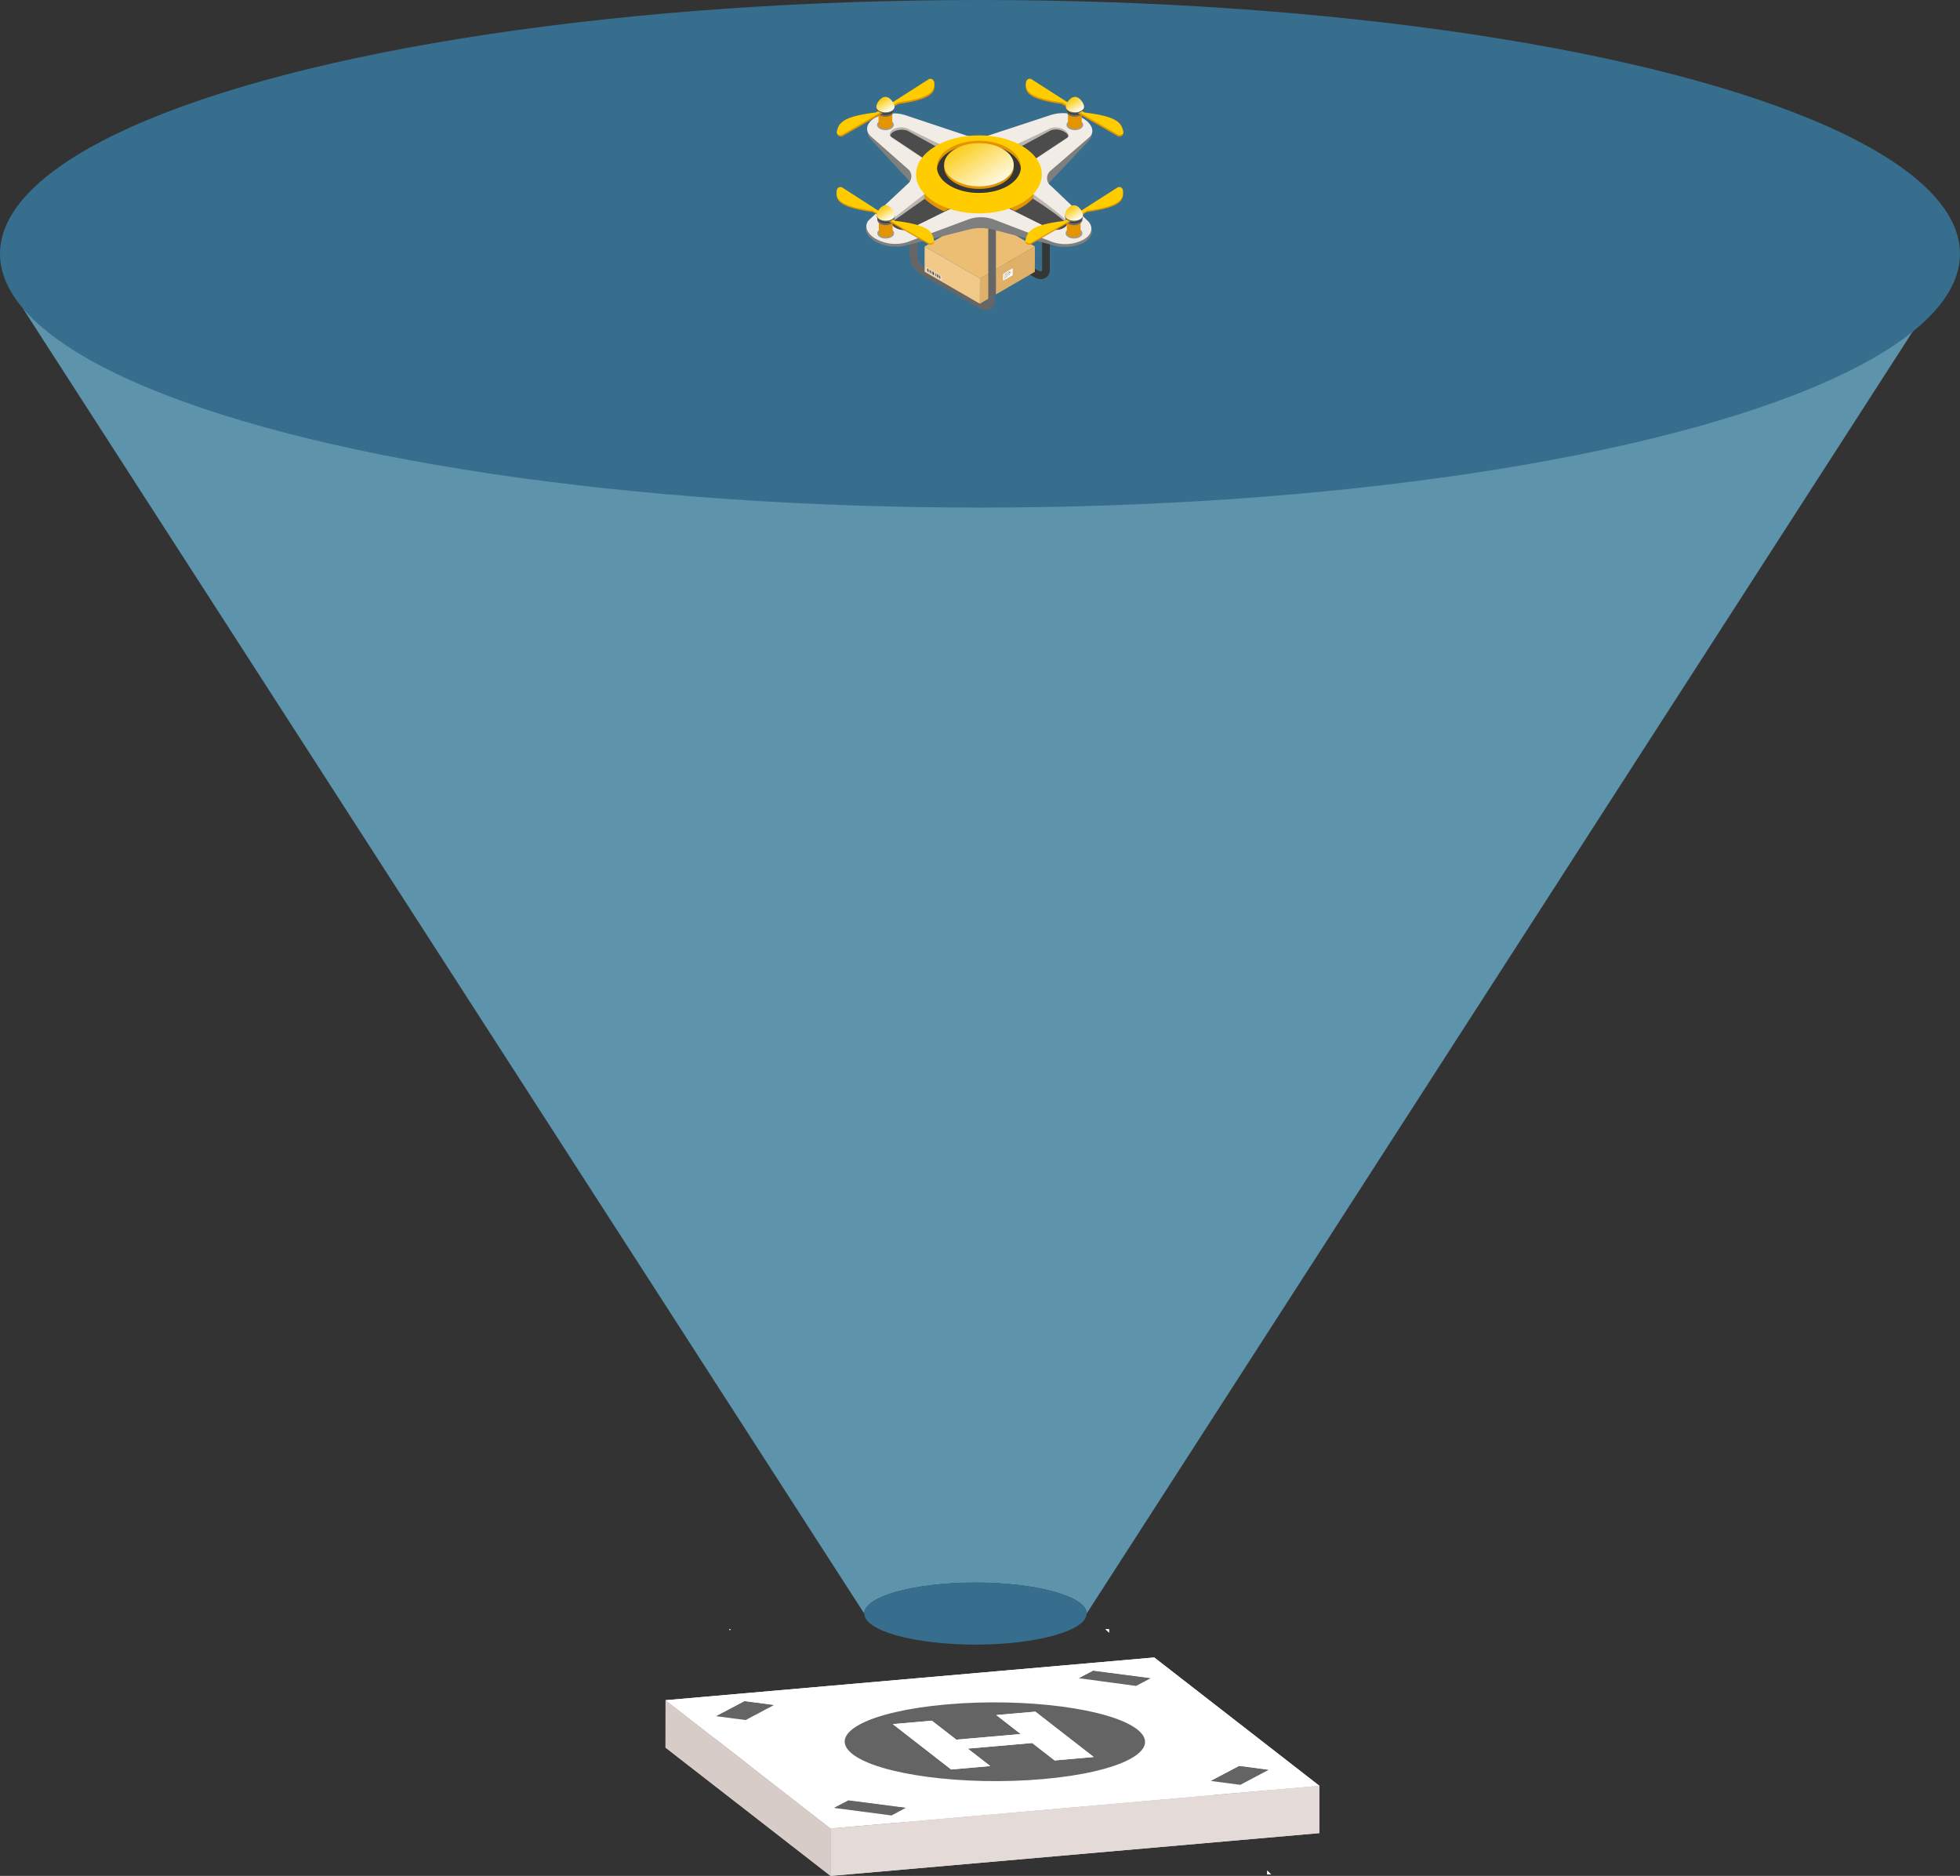 <svg xmlns="http://www.w3.org/2000/svg" xmlns:xlink="http://www.w3.org/1999/xlink" viewBox="0 0 369.67 353.83"><rect x="0" y="0" width="369.67" height="353.83" fill="#333333" stroke="none"/><defs><style>.cls-1{fill:#fafdfe;}.cls-2{fill:#0b3140;}.cls-3{fill:#0d394a;}.cls-4{fill:#fdb813;}.cls-5{fill:#867f7e;}.cls-6{fill:#9b9492;}.cls-7{fill:#e4dad8;}.cls-8{fill:#d7ccc8;}.cls-9{fill:#376e8d;}.cls-10{fill:#fff;}.cls-11{fill:#646464;}.cls-12{fill:#5d93ab;}.cls-13,.cls-31{fill:#363634;}.cls-14,.cls-30{fill:#666;}.cls-15{fill:#deb068;}.cls-16{fill:#f1c989;}.cls-17{fill:#ebbe73;}.cls-18{fill:#998376;}.cls-19{fill:#8a766a;}.cls-20{fill:#6d5041;}.cls-21{fill:#7f6d62;}.cls-22{fill:#f7e8d5;}.cls-23{fill:#474646;}.cls-24{fill:#292623;}.cls-25{fill:#7f7f7f;}.cls-25,.cls-26,.cls-27,.cls-28,.cls-29,.cls-30,.cls-31,.cls-32,.cls-33,.cls-34,.cls-35,.cls-36,.cls-37,.cls-38,.cls-39{fill-rule:evenodd;}.cls-26{fill:#f1ece6;}.cls-27{fill:#bcb5ad;}.cls-28{fill:#a39a8f;}.cls-29{fill:#e39400;}.cls-32{fill:#575756;}.cls-33{fill:#fc0;}.cls-34{fill:url(#GradientFill_1);}.cls-35{fill:url(#GradientFill_1-2);}.cls-36{fill:#4c4c4c;}.cls-37{fill:url(#GradientFill_1-3);}.cls-38{fill:url(#GradientFill_1-4);}.cls-39{fill:url(#GradientFill_1-5);}</style><linearGradient id="GradientFill_1" x1="1028.63" y1="-84.18" x2="1030.24" y2="-81.61" gradientTransform="translate(-826.78 102.8)" gradientUnits="userSpaceOnUse"><stop offset="0" stop-color="#fbc800"/><stop offset="1" stop-color="#fff"/></linearGradient><linearGradient id="GradientFill_1-2" x1="992.87" y1="-84.18" x2="994.47" y2="-81.61" xlink:href="#GradientFill_1"/><linearGradient id="GradientFill_1-3" x1="1028.43" y1="-63.74" x2="1030.04" y2="-61.17" xlink:href="#GradientFill_1"/><linearGradient id="GradientFill_1-4" x1="992.96" y1="-63.74" x2="994.57" y2="-61.17" xlink:href="#GradientFill_1"/><linearGradient id="GradientFill_1-5" x1="1008.12" y1="-76.97" x2="1014.7" y2="-66.43" xlink:href="#GradientFill_1"/></defs><title>资源 2</title><g id="图层_2" data-name="图层 2"><g id="图层_1-2" data-name="图层 1"><polygon class="cls-1" points="239.01 353.55 239.73 353.55 239.01 352.82 239.01 353.55"/><polygon class="cls-1" points="239.01 353.55 239.73 353.55 239.01 352.82 239.01 353.55"/><polygon class="cls-1" points="209.17 307.28 208.49 307.28 209.17 307.95 209.17 307.28"/><polygon class="cls-1" points="137.6 307.28 137.6 307.52 137.84 307.28 137.6 307.28"/><polygon class="cls-2" points="206.22 324.07 206.22 315.14 217.04 316.55 217.03 325.49 206.22 324.07"/><polygon class="cls-3" points="203.45 325.53 203.46 316.6 206.22 315.14 206.22 324.07 203.45 325.53"/><polygon class="cls-4" points="214.28 318.01 203.46 316.6 206.22 315.14 217.04 316.55 214.28 318.01"/><polygon class="cls-5" points="203.45 325.53 203.46 316.6 214.28 318.01 214.27 326.95 203.45 325.53"/><polygon class="cls-6" points="214.27 326.95 214.28 318.01 217.04 316.55 217.03 325.49 214.27 326.95"/><polygon class="cls-2" points="140.4 329.83 140.41 320.89 145.98 321.62 145.97 330.56 140.4 329.83"/><polygon class="cls-3" points="135.04 332.66 135.05 323.72 140.41 320.89 140.4 329.83 135.04 332.66"/><polygon class="cls-6" points="140.62 333.39 140.63 324.45 145.98 321.62 145.97 330.56 140.62 333.39"/><polygon class="cls-5" points="135.04 332.66 135.05 323.72 140.63 324.45 140.62 333.39 135.04 332.66"/><polygon class="cls-2" points="233.7 342.05 233.71 333.11 239.28 333.84 239.27 342.78 233.7 342.05"/><polygon class="cls-3" points="228.34 344.88 228.35 335.94 233.71 333.11 233.7 342.05 228.34 344.88"/><polygon class="cls-5" points="228.34 344.88 228.35 335.94 233.93 336.67 233.92 345.61 228.34 344.88"/><polygon class="cls-6" points="233.92 345.61 233.93 336.67 239.28 333.84 239.27 342.78 233.92 345.61"/><polygon class="cls-2" points="160.02 348.5 160.03 339.57 170.87 340.98 170.86 349.92 160.02 348.5"/><polygon class="cls-3" points="157.26 349.96 157.27 341.02 160.03 339.57 160.02 348.5 157.26 349.96"/><polygon class="cls-5" points="157.26 349.96 157.27 341.02 168.11 342.44 168.1 351.38 157.26 349.96"/><polygon class="cls-6" points="168.1 351.38 168.11 342.44 170.87 340.98 170.86 349.92 168.1 351.38"/><polygon class="cls-4" points="140.63 324.45 135.05 323.72 140.41 320.89 145.98 321.62 140.63 324.45"/><polygon class="cls-4" points="233.93 336.67 228.35 335.94 233.71 333.11 239.28 333.84 233.93 336.67"/><polygon class="cls-4" points="168.11 342.44 157.27 341.02 160.03 339.57 170.87 340.98 168.11 342.44"/><path class="cls-1" d="M156.66,344.89l-31.13-24.2,92.17-8.06,31.14,24.2Zm11.45-2.45,2.76-1.46L160,339.57,157.27,341l10.84,1.42m-27.7-21.55-5.36,2.83,5.58.73,5.35-2.83-5.57-.73m93.3,12.22-5.36,2.83,5.58.73,5.35-2.83-5.57-.73m-27.49-18-2.76,1.45L214.28,318l2.76-1.46-10.82-1.41"/><polygon class="cls-7" points="156.65 353.83 156.66 344.89 248.84 336.83 248.83 345.76 156.65 353.83"/><polygon class="cls-8" points="125.52 329.63 125.53 320.69 156.66 344.89 156.65 353.83 125.52 329.63"/><path class="cls-9" d="M196.7,335.57c-14.82,1.3-30.89-.81-35.89-4.7s2.95-8.09,17.77-9.39,30.88.81,35.89,4.7S211.52,334.27,196.7,335.57Zm-1.42-12.72-7.37.64,4.61,3.58-12.15,1.07-4.61-3.58-7.37.64,11,8.56,7.37-.65-4.24-3.29,12.15-1.06,4.24,3.29,7.36-.65-11-8.55"/><polygon class="cls-10" points="206.28 331.4 198.92 332.05 194.68 328.76 182.53 329.82 186.77 333.11 179.4 333.75 168.39 325.2 175.76 324.56 180.37 328.13 192.52 327.07 187.91 323.49 195.28 322.85 206.28 331.4"/><polygon class="cls-1" points="209.17 307.28 208.49 307.28 209.17 307.95 209.17 307.28"/><polygon class="cls-1" points="137.6 307.28 137.6 307.52 137.84 307.28 137.6 307.28"/><polygon class="cls-2" points="206.22 324.07 206.22 315.14 217.04 316.55 217.03 325.49 206.22 324.07"/><polygon class="cls-3" points="203.45 325.53 203.46 316.6 206.22 315.14 206.22 324.07 203.45 325.53"/><polygon class="cls-11" points="214.28 318.01 203.46 316.6 206.22 315.14 217.04 316.55 214.28 318.01"/><polygon class="cls-5" points="203.45 325.53 203.46 316.6 214.28 318.01 214.27 326.95 203.45 325.53"/><polygon class="cls-6" points="214.27 326.95 214.28 318.01 217.04 316.55 217.03 325.49 214.27 326.95"/><polygon class="cls-2" points="140.4 329.83 140.41 320.89 145.98 321.62 145.97 330.56 140.4 329.83"/><polygon class="cls-3" points="135.04 332.66 135.05 323.72 140.41 320.89 140.4 329.83 135.04 332.66"/><polygon class="cls-6" points="140.62 333.39 140.63 324.45 145.98 321.62 145.97 330.56 140.62 333.39"/><polygon class="cls-5" points="135.04 332.66 135.05 323.72 140.63 324.45 140.62 333.39 135.04 332.66"/><polygon class="cls-2" points="233.7 342.05 233.71 333.11 239.28 333.84 239.27 342.78 233.7 342.05"/><polygon class="cls-3" points="228.34 344.88 228.35 335.94 233.71 333.11 233.7 342.05 228.34 344.88"/><polygon class="cls-5" points="228.34 344.88 228.35 335.94 233.93 336.67 233.92 345.61 228.34 344.88"/><polygon class="cls-6" points="233.92 345.61 233.93 336.67 239.28 333.84 239.27 342.78 233.92 345.61"/><polygon class="cls-2" points="160.02 348.5 160.03 339.57 170.87 340.98 170.86 349.92 160.02 348.5"/><polygon class="cls-3" points="157.26 349.96 157.27 341.02 160.03 339.57 160.02 348.5 157.26 349.96"/><polygon class="cls-5" points="157.26 349.96 157.27 341.02 168.11 342.44 168.1 351.38 157.26 349.96"/><polygon class="cls-6" points="168.1 351.38 168.11 342.44 170.87 340.98 170.86 349.92 168.1 351.38"/><polygon class="cls-11" points="140.63 324.45 135.05 323.72 140.41 320.89 145.98 321.62 140.63 324.45"/><polygon class="cls-11" points="233.93 336.67 228.35 335.94 233.71 333.11 239.28 333.84 233.93 336.67"/><polygon class="cls-11" points="168.11 342.44 157.27 341.02 160.03 339.57 170.87 340.98 168.11 342.44"/><path class="cls-10" d="M156.66,344.89l-31.13-24.2,92.17-8.06,31.14,24.2Zm11.45-2.45,2.76-1.46L160,339.57,157.27,341l10.84,1.42m-27.7-21.55-5.36,2.83,5.58.73,5.35-2.83-5.57-.73m93.3,12.22-5.36,2.83,5.58.73,5.35-2.83-5.57-.73m-27.49-18-2.76,1.45L214.28,318l2.76-1.46-10.82-1.41"/><polygon class="cls-7" points="156.65 353.83 156.66 344.89 248.84 336.83 248.83 345.76 156.65 353.83"/><polygon class="cls-8" points="125.52 329.63 125.53 320.69 156.66 344.89 156.65 353.83 125.52 329.63"/><path class="cls-11" d="M196.7,335.57c-14.82,1.3-30.89-.81-35.89-4.7s2.95-8.09,17.77-9.39,30.88.81,35.89,4.7S211.52,334.27,196.7,335.57Zm-1.42-12.72-7.37.64,4.61,3.58-12.15,1.07-4.61-3.58-7.37.64,11,8.56,7.37-.65-4.24-3.29,12.15-1.06,4.24,3.29,7.36-.65-11-8.55"/><polygon class="cls-10" points="206.28 331.4 198.92 332.05 194.68 328.76 182.53 329.82 186.77 333.11 179.4 333.75 168.39 325.2 175.76 324.56 180.37 328.13 192.52 327.07 187.91 323.49 195.28 322.85 206.28 331.4"/><path class="cls-12" d="M183.93,94.68c-87.1,0-160.11-15.6-179.67-36.6L163,304.35c0-3.23,9.38-5.84,20.95-5.84s21,2.61,21,5.84L363.67,58C344.23,79,271.14,94.68,183.93,94.68Z"/><ellipse class="cls-9" cx="184.83" cy="47.87" rx="184.83" ry="47.87"/><ellipse class="cls-9" cx="183.97" cy="304.35" rx="20.96" ry="5.85"/><path class="cls-13" d="M196.32,52.64a2.61,2.61,0,0,1-1.29-.38L184.19,46A4.62,4.62,0,0,1,182,42.45V27.8A1.67,1.67,0,0,1,183.63,26a2.64,2.64,0,0,1,1.29.38l10.83,6.23A4.59,4.59,0,0,1,198,36.18V50.83A1.67,1.67,0,0,1,196.32,52.64ZM183.63,27.45c-.09,0-.22,0-.22.35V42.45a3.19,3.19,0,0,0,1.51,2.32L195.75,51a1.14,1.14,0,0,0,.57.19c.09,0,.22,0,.22-.35V36.18A3.19,3.19,0,0,0,195,33.86l-10.84-6.22A1.09,1.09,0,0,0,183.63,27.45Z"/><path class="cls-14" d="M185.94,58.47a2.54,2.54,0,0,1-1.29-.38l-10.83-6.22a4.61,4.61,0,0,1-2.24-3.59V33.63a1.67,1.67,0,0,1,1.67-1.81,2.68,2.68,0,0,1,1.3.38l10.83,6.23A4.62,4.62,0,0,1,187.62,42V56.66A1.67,1.67,0,0,1,185.94,58.47ZM173.25,33.28c-.09,0-.21,0-.21.35V48.28a3.15,3.15,0,0,0,1.51,2.32l10.83,6.23a1.23,1.23,0,0,0,.56.19c.1,0,.22,0,.22-.36V42a3.16,3.16,0,0,0-1.51-2.32l-10.83-6.22A1.14,1.14,0,0,0,173.25,33.28Z"/><polygon class="cls-15" points="195.19 46.5 195.18 51.27 184.81 57.29 184.83 52.52 195.19 46.5"/><polygon class="cls-16" points="184.83 52.52 184.81 57.29 174.38 51.26 174.39 46.49 184.83 52.52"/><polygon class="cls-17" points="195.19 46.5 184.83 52.52 174.39 46.49 184.75 40.47 195.19 46.5"/><polygon class="cls-14" points="186.39 51.68 186.39 56.44 187.84 55.6 187.84 50.83 186.39 51.68"/><path class="cls-14" d="M186.39,42v9.73l1.45-.85V42.06l-1.68-1A2.09,2.09,0,0,1,186.39,42Z"/><polyline class="cls-10" points="191 51.9 189.2 52.94 189.2 51.65 191 50.61"/><polygon class="cls-18" points="190.5 51.17 189.41 51.8 189.41 51.73 190.5 51.1 190.5 51.17"/><polygon class="cls-18" points="190.76 51.43 189.68 52.06 189.68 51.99 190.76 51.36 190.76 51.43"/><polygon class="cls-19" points="190.08 51.61 189.41 52 189.41 51.93 190.08 51.54 190.08 51.61"/><polygon class="cls-20" points="190.49 51.38 190.22 51.53 190.22 51.46 190.49 51.3 190.49 51.38"/><polygon class="cls-21" points="190.49 51.38 190.22 51.53 190.22 51.46 190.49 51.3 190.49 51.38"/><polygon class="cls-21" points="190.08 52.04 189.41 52.43 189.41 52.36 190.08 51.97 190.08 52.04"/><polygon class="cls-21" points="190.49 51.81 190.22 51.97 190.22 51.9 190.49 51.74 190.49 51.81"/><polygon class="cls-21" points="190.73 51.24 190.6 51.31 190.6 51.24 190.73 51.17 190.73 51.24"/><polygon class="cls-18" points="189.68 52.47 189.41 52.63 189.41 52.56 189.68 52.4 189.68 52.47"/><polygon class="cls-21" points="189.92 52.33 189.8 52.4 189.8 52.33 189.92 52.26 189.92 52.33"/><polygon class="cls-21" points="189.54 52.14 189.41 52.21 189.41 52.14 189.54 52.07 189.54 52.14"/><polygon class="cls-22" points="177.6 52.07 174.61 50.34 174.61 51.15 177.6 52.87 177.6 52.07"/><polygon class="cls-23" points="174.82 50.58 174.76 50.54 174.76 51.12 174.82 51.15 174.82 50.58"/><polygon class="cls-23" points="175.07 50.72 174.93 50.63 174.93 51.21 175.07 51.3 175.07 50.72"/><polygon class="cls-23" points="175.21 50.8 175.15 50.77 175.15 51.34 175.21 51.37 175.21 50.8"/><polygon class="cls-23" points="175.35 50.88 175.3 50.85 175.3 51.43 175.35 51.46 175.35 50.88"/><polygon class="cls-23" points="175.59 51.02 175.41 50.91 175.41 51.49 175.59 51.6 175.59 51.02"/><polygon class="cls-24" points="175.75 51.11 175.7 51.08 175.7 51.66 175.75 51.69 175.75 51.11"/><polygon class="cls-23" points="176.12 51.33 175.88 51.19 175.88 51.76 176.12 51.9 176.12 51.33"/><polygon class="cls-23" points="176.26 51.41 176.2 51.37 176.2 51.95 176.26 51.98 176.26 51.41"/><polygon class="cls-23" points="176.52 51.56 176.4 51.48 176.4 52.06 176.52 52.13 176.52 51.56"/><polygon class="cls-23" points="176.66 51.63 176.72 51.67 176.72 52.25 176.66 52.21 176.66 51.63"/><polygon class="cls-23" points="176.97 51.82 176.76 51.69 176.76 52.27 176.97 52.39 176.97 51.82"/><polygon class="cls-23" points="177.06 51.87 177.03 51.85 177.03 52.43 177.06 52.45 177.06 51.87"/><polygon class="cls-23" points="177.31 52.01 177.17 51.93 177.17 52.51 177.31 52.59 177.31 52.01"/><polygon class="cls-23" points="177.45 52.09 177.41 52.07 177.41 52.64 177.45 52.67 177.45 52.09"/><path class="cls-25" d="M198.41,46.19l-10.85-2.81a9.39,9.39,0,0,0-4.82-.09l-11.57,2.93a8.22,8.22,0,0,1-6.07-.65c-1.68-1-2.41-2.61-1.12-3.58l7.3-5.45c1-.74.67-1.94-.17-2.84l-6.8-7.35c-1.09-1.18-.87-2.62.7-3.55a7.37,7.37,0,0,1,6-.42l10.8,4.05a7,7,0,0,0,4.81.09l11.6-4.26a7.51,7.51,0,0,1,6.07.65c1.68,1,2.15,2.5,1.12,3.58l-7.32,7.74a1.79,1.79,0,0,0,.16,2.83l6.87,5.16c1.4,1.06.87,2.62-.7,3.55A8.22,8.22,0,0,1,198.41,46.19Z"/><path class="cls-26" d="M198.41,45.61l-10.85-4.17a7.13,7.13,0,0,0-4.82-.09l-11.57,4.3A7.61,7.61,0,0,1,165.1,45c-1.68-1-2.23-2.54-1.12-3.58l7.3-6.81a1.81,1.81,0,0,0-.17-2.84l-6.8-6c-1.29-1.12-.87-2.62.7-3.54a7.55,7.55,0,0,1,6-.42l10.8,3.6a7.55,7.55,0,0,0,4.81.09l11.6-3.82a7.72,7.72,0,0,1,6.07.66c1.68,1,2.31,2.55,1.12,3.58l-7.32,6.33a1.82,1.82,0,0,0,.16,2.84l6.87,6.53c1.19,1.12.87,2.62-.7,3.54A7.4,7.4,0,0,1,198.41,45.61Z"/><path class="cls-27" d="M198,43.15l-12.11-6a2.9,2.9,0,0,0-2.11,0l-12.32,6.06a3.14,3.14,0,0,1-2.66-.29c-.73-.43-1-1.11-.49-1.57l10.18-8c.43-.34.63,0,.19-.4l-10.5-7c-.67-.45-.38-1.15.3-1.56a3.35,3.35,0,0,1,2.64-.18l12.25,6a2.9,2.9,0,0,0,2.11,0l12.61-6a3.1,3.1,0,0,1,2.66.29c.73.43,1,1.11.49,1.56L190.54,33.1c-.48.31,7.43,5.47,10.43,8.32.52.49.38,1.14-.31,1.55A3.22,3.22,0,0,1,198,43.15Z"/><path class="cls-28" d="M202.73,24.55c.87,0,1.58-.45,1.58-1s-.71-1-1.58-1-1.59.45-1.59,1S201.85,24.55,202.73,24.55Z"/><path class="cls-29" d="M202.73,20.76a1.38,1.38,0,0,0-1.24.56h-.06c0,.26,0,2.06,0,2.18,0,.43.58.8,1.3.8s1.29-.36,1.29-.8V21.32H204A1.37,1.37,0,0,0,202.73,20.76Z"/><path class="cls-30" d="M202.73,20a1.69,1.69,0,0,0-1.52.69h-.07V21c0,.55.71,1,1.59,1s1.58-.44,1.58-1v-.29h-.07A1.68,1.68,0,0,0,202.73,20Z"/><path class="cls-31" d="M202.73,21.63c.87,0,1.58-.44,1.58-1s-.71-1-1.58-1-1.59.44-1.59,1S201.85,21.63,202.73,21.63Z"/><path class="cls-32" d="M202.73,21.13c.57,0,1-.29,1-.64s-.46-.64-1-.64-1,.29-1,.64S202.16,21.13,202.73,21.13Z"/><path class="cls-29" d="M194.48,15.18c2.59,1.56,5.27,3.8,8.16,5.22l1.94,1c5.93.74,6.87,1.91,7.23,3.82.08.39-.65.67-1,.47l-10.56-6.08c-6.46-.91-6.95-2.24-6.78-3.91A.69.69,0,0,1,194.48,15.18Z"/><path class="cls-33" d="M194.55,14.94l8.15,5.22,1.85,1.06c5.92.74,7,1.8,7.33,3.71.07.39-.66.67-1,.47l-10.55-6.08c-6.47-.91-7-2.24-6.78-3.91A.68.68,0,0,1,194.55,14.94Z"/><path class="cls-30" d="M202.74,19.28c.95,0,1.72.47,1.72,1.06s-.77,1.06-1.72,1.06S201,20.93,201,20.34,201.8,19.28,202.74,19.28Z"/><path class="cls-34" d="M202.74,18.27c-.94,0-1.71,1.27-1.71,1.86s.77,1.06,1.71,1.06,1.72-.48,1.72-1.06S203.69,18.27,202.74,18.27Z"/><path class="cls-28" d="M167,24.55c.87,0,1.58-.45,1.58-1s-.71-1-1.58-1-1.59.45-1.59,1S166.12,24.55,167,24.55Z"/><path class="cls-29" d="M167,20.76a1.37,1.37,0,0,1,1.23.56h.06c0,.26,0,2.06,0,2.18,0,.43-.58.8-1.29.8s-1.3-.36-1.3-.8V21.32h.06A1.38,1.38,0,0,1,167,20.76Z"/><path class="cls-30" d="M167,20a1.68,1.68,0,0,1,1.51.69h.07V21c0,.55-.71,1-1.58,1s-1.59-.44-1.59-1v-.29h.07A1.69,1.69,0,0,1,167,20Z"/><path class="cls-31" d="M167,21.63c.87,0,1.58-.44,1.58-1s-.71-1-1.58-1-1.59.44-1.59,1S166.12,21.63,167,21.63Z"/><path class="cls-32" d="M167,21.13c.57,0,1-.29,1-.64s-.47-.64-1-.64-1,.29-1,.64S166.42,21.13,167,21.13Z"/><path class="cls-29" d="M175.24,15.18c-2.59,1.56-5.27,3.8-8.16,5.22l-1.94,1c-5.93.74-6.87,1.91-7.23,3.82-.08.39.65.67,1,.47l10.56-6.08c6.46-.91,6.95-2.24,6.78-3.91A.69.69,0,0,0,175.24,15.18Z"/><path class="cls-33" d="M175.17,14.94,167,20.16l-1.85,1.06c-5.92.74-7,1.8-7.33,3.71-.07.39.66.67,1,.47l10.55-6.08c6.47-.91,7-2.24,6.78-3.91A.68.68,0,0,0,175.17,14.94Z"/><path class="cls-30" d="M167,19.28c-.95,0-1.72.47-1.72,1.06S166,21.4,167,21.4s1.71-.47,1.71-1.06S167.92,19.28,167,19.28Z"/><path class="cls-35" d="M167,18.27c-.95,0-1.72,1.27-1.72,1.86s.77,1.06,1.72,1.06,1.71-.48,1.71-1.06S167.92,18.27,167,18.27Z"/><path class="cls-36" d="M168.14,42.08a.72.72,0,0,1,.2-.3l10.18-7.18c.46-.33.35-.87-.08-1.25l0,0,.1-.06c.45-.31.63,0,.19-.4l-10.5-7a.94.94,0,0,1-.32-.35,1.37,1.37,0,0,1,.62-.7,3.35,3.35,0,0,1,2.64-.18l12.25,6.8a2.79,2.79,0,0,0,2.11,0l12.61-6.85a3,3,0,0,1,2.66.29,1.55,1.55,0,0,1,.71.76,1,1,0,0,1-.22.29L190.54,33.1c-.11.07.18.36.71.8l-.72.53c-.44.33,7.44,4.65,10.44,7.5a1,1,0,0,1,.27.4,1.25,1.25,0,0,1-.58.64,3.22,3.22,0,0,1-2.63.18l-12.11-6a2.9,2.9,0,0,0-2.11,0l-12.32,6.06a3.14,3.14,0,0,1-2.66-.29A1.46,1.46,0,0,1,168.14,42.08Z"/><path class="cls-28" d="M202.56,45c.88,0,1.59-.44,1.59-1s-.71-1-1.59-1-1.59.44-1.59,1S201.69,45,202.56,45Z"/><path class="cls-29" d="M202.56,41.2a1.36,1.36,0,0,1,1.24.57h0c0,.26,0,2,0,2.17,0,.44-.58.81-1.3.81s-1.29-.36-1.29-.81V41.77h.06A1.36,1.36,0,0,1,202.56,41.2Z"/><path class="cls-30" d="M202.56,40.47a1.69,1.69,0,0,1,1.52.69h.07v.3c0,.54-.71,1-1.59,1S201,42,201,41.46v-.3H201A1.7,1.7,0,0,1,202.56,40.47Z"/><path class="cls-31" d="M202.56,42.07c.88,0,1.59-.44,1.59-1s-.71-1-1.59-1-1.59.45-1.59,1S201.69,42.07,202.56,42.07Z"/><path class="cls-32" d="M202.56,41.58c.57,0,1-.29,1-.65s-.46-.64-1-.64-1,.29-1,.64S202,41.58,202.56,41.58Z"/><path class="cls-29" d="M210.81,35.62c-2.59,1.56-5.27,3.81-8.16,5.22l-2,.95c-5.92.74-6.86,1.91-7.23,3.82-.07.4.66.67,1,.47L205,40c6.47-.92,7-2.25,6.78-3.92A.68.68,0,0,0,210.81,35.62Z"/><path class="cls-33" d="M210.74,35.38l-8.16,5.22-1.84,1.06c-5.93.74-7,1.8-7.33,3.71-.08.4.66.67,1,.47L205,39.76c6.47-.91,6.95-2.24,6.78-3.91A.68.68,0,0,0,210.74,35.38Z"/><path class="cls-30" d="M202.54,39.72c-.94,0-1.71.48-1.71,1.06s.77,1.07,1.71,1.07,1.72-.48,1.72-1.07S203.49,39.72,202.54,39.72Z"/><path class="cls-37" d="M202.54,38.71c-.94,0-1.71,1.27-1.71,1.86s.77,1.06,1.71,1.06,1.72-.47,1.72-1.06S203.49,38.71,202.54,38.71Z"/><path class="cls-28" d="M167.05,45c.88,0,1.59-.44,1.59-1s-.71-1-1.59-1-1.59.44-1.59,1S166.18,45,167.05,45Z"/><path class="cls-29" d="M167.05,41.2a1.39,1.39,0,0,0-1.24.57h-.05v2.17c0,.44.58.81,1.29.81s1.3-.36,1.3-.81V41.77h-.06A1.38,1.38,0,0,0,167.05,41.2Z"/><path class="cls-30" d="M167.05,40.47a1.7,1.7,0,0,0-1.52.69h-.06v.22a.19.19,0,0,0,0,.08c0,.54.71,1,1.59,1s1.59-.44,1.59-1v-.3h-.07A1.69,1.69,0,0,0,167.05,40.47Z"/><path class="cls-31" d="M167.05,42.07c.88,0,1.59-.44,1.59-1s-.71-1-1.59-1-1.59.45-1.59,1S166.18,42.07,167.05,42.07Z"/><path class="cls-32" d="M167.05,41.58c.57,0,1-.29,1-.65s-.47-.64-1-.64-1,.29-1,.64S166.48,41.58,167.05,41.58Z"/><path class="cls-29" d="M158.81,35.62c2.58,1.56,5.26,3.81,8.15,5.22l1.95.95c5.92.74,6.86,1.91,7.23,3.82.08.4-.66.67-1,.47L164.59,40c-6.47-.92-7-2.25-6.78-3.92A.68.68,0,0,1,158.81,35.62Z"/><path class="cls-33" d="M158.87,35.38,167,40.6l1.85,1.06c5.92.74,7,1.8,7.32,3.71.08.4-.65.67-1,.47l-10.56-6.08c-6.46-.91-7-2.24-6.77-3.91A.67.67,0,0,1,158.87,35.38Z"/><path class="cls-30" d="M167.07,39.72c1,0,1.71.48,1.71,1.06s-.76,1.07-1.71,1.07-1.71-.48-1.71-1.07S166.12,39.72,167.07,39.72Z"/><path class="cls-38" d="M167.07,38.71c-.95,0-1.71,1.27-1.71,1.86s.76,1.06,1.71,1.06,1.71-.47,1.71-1.06S168,38.71,167.07,38.71Z"/><path class="cls-29" d="M178.23,27.58A10.65,10.65,0,0,0,174.44,30l4.27,2.85c.44.38.56,1,.08,1.24l-4.42,2.38v1a12.63,12.63,0,0,0,3.69,2.39l5.75-2.83a2.9,2.9,0,0,1,2.11,0l5.45,2.72a10.37,10.37,0,0,0,3.49-2.34v-.88c-2.47-1.82-4.57-3.34-4.32-3.51L195,30.16a10.6,10.6,0,0,0-4-2.62l-5.44,2.6a2.9,2.9,0,0,1-2.11,0Z"/><path class="cls-33" d="M184.64,25.53c-6.55,0-11.86,3.29-11.86,7.36s5.31,7.36,11.86,7.36,11.85-3.3,11.85-7.36S191.18,25.53,184.64,25.53Z"/><path class="cls-29" d="M184.64,26.55c-4.38,0-7.93,2.2-7.93,4.92s3.55,4.92,7.93,4.92,7.92-2.2,7.92-4.92S189,26.55,184.64,26.55Z"/><path class="cls-31" d="M184.64,27.2c-4.21,0-7.64,2-7.91,4.59.27,2.57,3.7,4.6,7.91,4.6s7.63-2,7.9-4.6C192.27,29.23,188.84,27.2,184.64,27.2Z"/><path class="cls-29" d="M184.64,27.47c-3.63,0-6.57,1.83-6.57,4.08s2.94,4.08,6.57,4.08,6.56-1.83,6.56-4.08S188.26,27.47,184.64,27.47Z"/><path class="cls-39" d="M184.64,27c-3.63,0-6.57,1.82-6.57,4.07s2.94,4.08,6.57,4.08,6.56-1.82,6.56-4.08S188.26,27,184.64,27Z"/></g></g></svg>